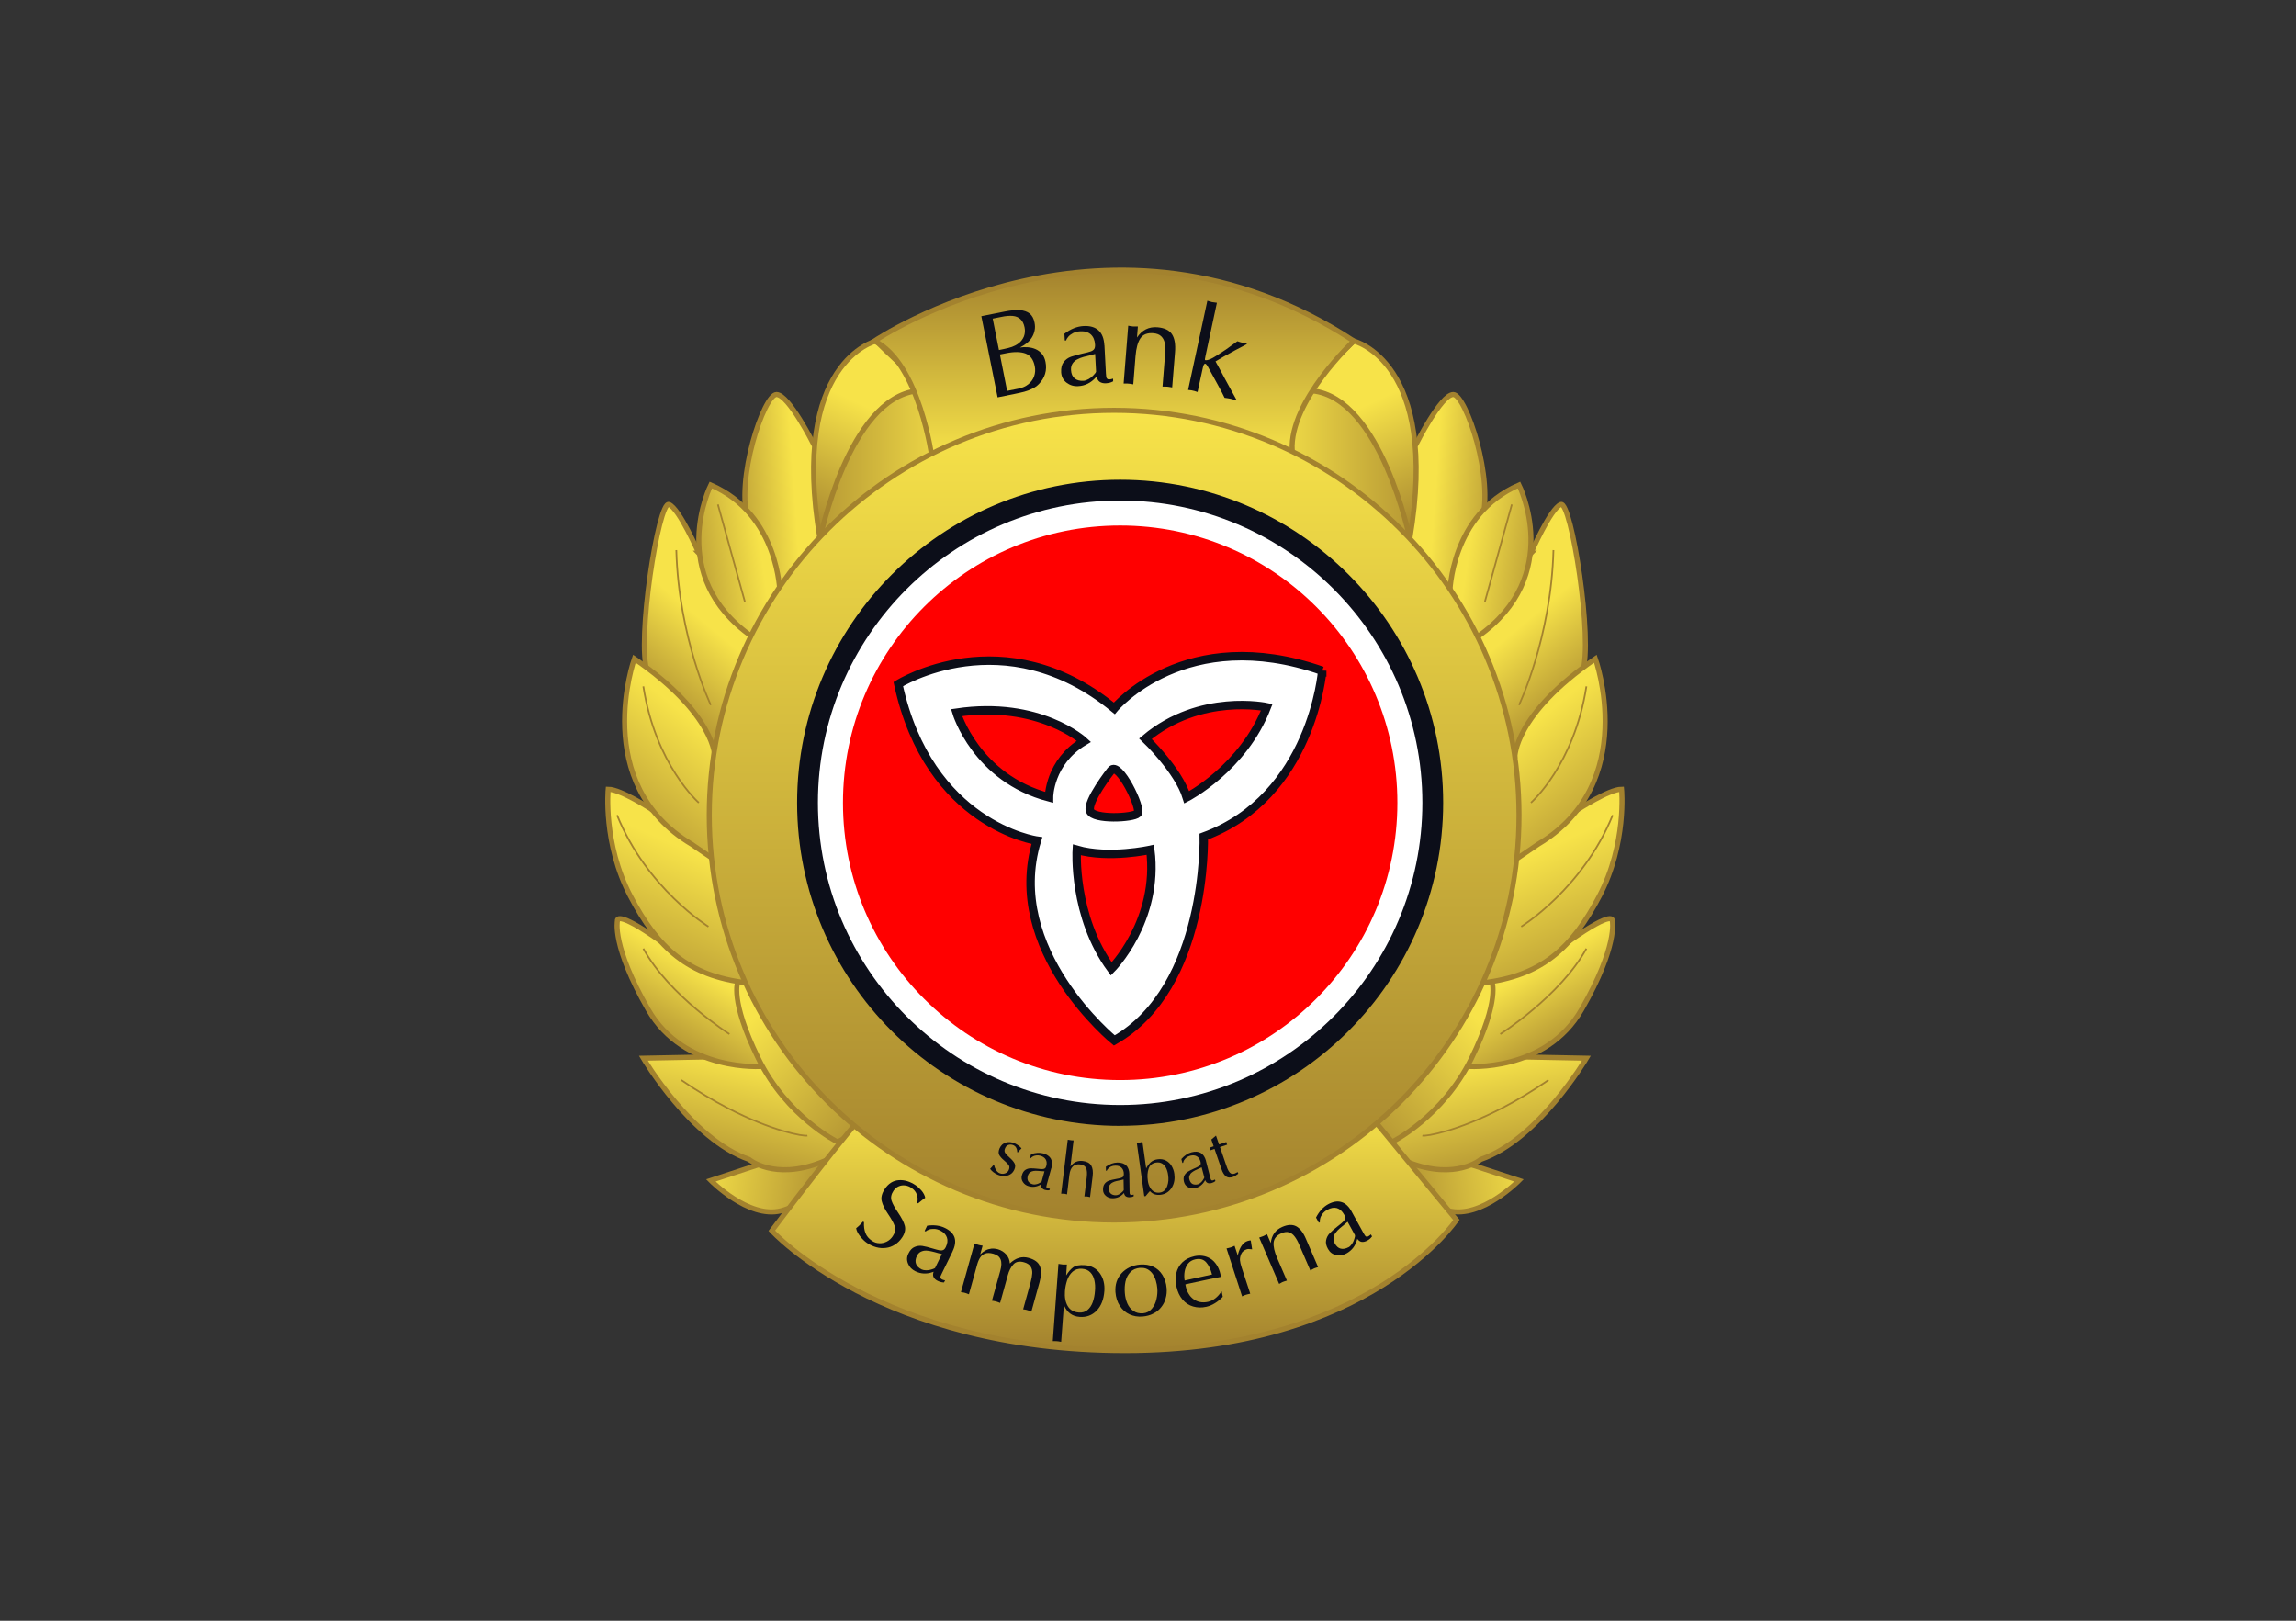 <svg width="34" height="24" viewBox="0 0 34 24" fill="none" xmlns="http://www.w3.org/2000/svg">
<rect x="0" y="0" width="34" height="24" fill="#333333" stroke="none"/>
<path d="M10.348 8.192C10.348 8.192 10.06 7.529 9.906 7.47C9.753 7.411 9.422 9.503 9.587 9.953C9.587 9.953 10.445 10.628 10.586 11.214L11.098 10.563L11.44 9.341L10.347 8.192H10.348Z" fill="url(#paint0_linear_301_1125)" stroke="#A3822E" stroke-width="0.075" stroke-miterlimit="10"/>
<path d="M10.526 10.44C10.526 10.44 10.049 9.446 10.015 8.146" stroke="#A3822E" stroke-width="0.025" stroke-miterlimit="10"/>
<path d="M22.671 8.192C22.671 8.192 22.959 7.529 23.113 7.47C23.267 7.411 23.598 9.503 23.432 9.953C23.432 9.953 22.574 10.628 22.433 11.214L21.921 10.563L21.579 9.341L22.672 8.192H22.671Z" fill="url(#paint1_linear_301_1125)" stroke="#A3822E" stroke-width="0.075" stroke-miterlimit="10"/>
<path d="M22.494 10.44C22.494 10.44 22.97 9.446 23.004 8.146" stroke="#A3822E" stroke-width="0.025" stroke-miterlimit="10"/>
<path d="M12.049 6.578C12.049 6.578 11.68 5.842 11.498 5.842C11.315 5.842 10.882 7.108 11.082 7.73C11.281 8.352 11.562 8.423 11.492 8.806C11.424 9.189 12.604 8.14 12.615 8.055C12.627 7.969 12.547 7.051 12.547 7.051L12.049 6.578Z" fill="url(#paint2_linear_301_1125)" stroke="#A3822E" stroke-width="0.075" stroke-miterlimit="10"/>
<path d="M12.972 5.05C12.972 5.05 11.698 5.354 12.142 7.976C12.586 10.597 13.521 7.604 13.521 7.604C13.521 7.604 14.896 6.509 14.405 6.247C13.915 5.985 12.972 5.05 12.972 5.05Z" fill="url(#paint3_linear_301_1125)" stroke="#A3822E" stroke-width="0.075" stroke-miterlimit="10"/>
<path d="M12.143 7.976C12.143 7.976 12.569 5.894 13.584 5.788C14.599 5.683 14.77 6.882 14.77 6.882L12.616 7.701L12.143 7.976H12.143Z" fill="url(#paint4_linear_301_1125)" stroke="#A3822E" stroke-width="0.075" stroke-miterlimit="10"/>
<path d="M11.232 17.248L10.526 17.48C10.526 17.48 11.084 18.05 11.563 17.93C12.043 17.81 12.641 17.164 12.641 17.164C12.641 17.164 12.697 16.753 12.633 16.732C12.568 16.712 11.264 17.023 11.264 17.023L11.233 17.248H11.232Z" fill="url(#paint5_linear_301_1125)" stroke="#A3822E" stroke-width="0.075" stroke-miterlimit="10"/>
<path d="M10.434 15.652L9.527 15.67C9.527 15.67 10.237 16.875 11.093 17.169C11.093 17.169 11.461 17.482 12.153 17.214C12.846 16.946 12.999 16.487 12.999 16.487L11.751 15.313C11.751 15.313 10.984 15.399 10.928 15.407C10.871 15.415 10.434 15.652 10.434 15.652H10.434Z" fill="url(#paint6_linear_301_1125)" stroke="#A3822E" stroke-width="0.075" stroke-miterlimit="10"/>
<path d="M11.291 15.791C11.291 15.791 10.134 15.886 9.596 14.945C9.057 14.004 9.143 13.637 9.143 13.637C9.143 13.637 9.1 13.457 9.778 13.934L11.358 14.047C11.358 14.047 11.438 14.504 11.441 14.699C11.444 14.894 11.564 15.501 11.564 15.561C11.564 15.622 11.293 15.791 11.293 15.791L11.291 15.791Z" fill="url(#paint7_linear_301_1125)" stroke="#A3822E" stroke-width="0.075" stroke-miterlimit="10"/>
<path d="M12.404 16.91C12.404 16.91 11.656 16.544 11.229 15.672C10.801 14.8 10.927 14.535 10.927 14.535L11.463 14.429C11.463 14.429 11.776 14.765 11.905 15.082C12.033 15.398 12.572 16.091 12.701 16.203C12.829 16.314 12.837 16.672 12.837 16.672L12.404 16.91Z" fill="url(#paint8_linear_301_1125)" stroke="#A3822E" stroke-width="0.075" stroke-miterlimit="10"/>
<path d="M9.663 11.994C9.663 11.994 9.194 11.687 9.006 11.687C9.006 11.687 8.927 12.491 9.335 13.269C9.742 14.047 10.194 14.453 11.063 14.554C11.063 14.554 11.752 13.303 11.324 12.91C10.897 12.516 9.663 11.995 9.663 11.995L9.663 11.994Z" fill="url(#paint9_linear_301_1125)" stroke="#A3822E" stroke-width="0.075" stroke-miterlimit="10"/>
<path d="M10.586 11.214C10.586 11.214 10.602 10.586 9.394 9.754C9.394 9.754 8.732 11.601 10.243 12.502L10.56 12.718L10.928 11.888L10.587 11.215L10.586 11.214Z" fill="url(#paint10_linear_301_1125)" stroke="#A3822E" stroke-width="0.075" stroke-miterlimit="10"/>
<path d="M11.549 8.779C11.549 8.779 11.538 7.621 10.526 7.182C10.526 7.182 9.849 8.522 11.138 9.428C11.138 9.428 11.595 9.119 11.549 8.779Z" fill="url(#paint11_linear_301_1125)" stroke="#A3822E" stroke-width="0.075" stroke-miterlimit="10"/>
<path d="M11.956 16.816C11.898 16.83 11.435 16.751 10.771 16.406C10.562 16.297 10.332 16.161 10.089 15.994" stroke="#A3822E" stroke-width="0.025" stroke-miterlimit="10"/>
<path d="M10.802 15.313C10.802 15.313 9.912 14.748 9.527 14.047" stroke="#A3822E" stroke-width="0.025" stroke-miterlimit="10"/>
<path d="M10.491 13.722C10.491 13.722 9.577 13.157 9.138 12.071" stroke="#A3822E" stroke-width="0.025" stroke-miterlimit="10"/>
<path d="M10.348 11.887C10.348 11.887 9.707 11.327 9.527 10.164" stroke="#A3822E" stroke-width="0.025" stroke-miterlimit="10"/>
<path d="M11.03 8.909L10.631 7.47" stroke="#A3822E" stroke-width="0.025" stroke-miterlimit="10"/>
<path d="M20.97 6.578C20.97 6.578 21.339 5.842 21.521 5.842C21.704 5.842 22.137 7.108 21.938 7.73C21.738 8.352 21.458 8.423 21.527 8.806C21.596 9.189 20.416 8.14 20.404 8.055C20.392 7.969 20.472 7.051 20.472 7.051L20.97 6.578Z" fill="url(#paint12_linear_301_1125)" stroke="#A3822E" stroke-width="0.075" stroke-miterlimit="10"/>
<path d="M20.048 5.05C20.048 5.05 21.321 5.354 20.877 7.976C20.433 10.597 19.498 7.604 19.498 7.604C19.498 7.604 18.124 6.509 18.614 6.247C19.104 5.985 20.048 5.05 20.048 5.05Z" fill="url(#paint13_linear_301_1125)" stroke="#A3822E" stroke-width="0.075" stroke-miterlimit="10"/>
<path d="M20.877 7.976C20.877 7.976 20.45 5.894 19.435 5.788C18.42 5.683 18.249 6.882 18.249 6.882L20.403 7.701L20.876 7.976H20.877Z" fill="url(#paint14_linear_301_1125)" stroke="#A3822E" stroke-width="0.075" stroke-miterlimit="10"/>
<path d="M21.787 17.248L22.494 17.48C22.494 17.48 21.935 18.05 21.456 17.93C20.977 17.81 20.378 17.164 20.378 17.164C20.378 17.164 20.322 16.753 20.386 16.732C20.451 16.712 21.755 17.023 21.755 17.023L21.786 17.248H21.787Z" fill="url(#paint15_linear_301_1125)" stroke="#A3822E" stroke-width="0.075" stroke-miterlimit="10"/>
<path d="M22.585 15.652L23.492 15.67C23.492 15.67 22.782 16.875 21.927 17.169C21.927 17.169 21.558 17.482 20.866 17.214C20.174 16.946 20.02 16.487 20.02 16.487L21.268 15.313C21.268 15.313 22.035 15.399 22.091 15.407C22.148 15.415 22.585 15.652 22.585 15.652H22.585Z" fill="url(#paint16_linear_301_1125)" stroke="#A3822E" stroke-width="0.075" stroke-miterlimit="10"/>
<path d="M21.728 15.791C21.728 15.791 22.885 15.886 23.423 14.945C23.962 14.004 23.876 13.637 23.876 13.637C23.876 13.637 23.919 13.457 23.241 13.934L21.661 14.047C21.661 14.047 21.581 14.504 21.578 14.699C21.575 14.894 21.455 15.501 21.455 15.561C21.455 15.622 21.726 15.791 21.726 15.791L21.728 15.791Z" fill="url(#paint17_linear_301_1125)" stroke="#A3822E" stroke-width="0.075" stroke-miterlimit="10"/>
<path d="M20.614 16.91C20.614 16.91 21.362 16.544 21.79 15.672C22.217 14.8 22.092 14.535 22.092 14.535L21.555 14.429C21.555 14.429 21.242 14.765 21.114 15.082C20.985 15.398 20.446 16.091 20.318 16.203C20.189 16.314 20.181 16.672 20.181 16.672L20.614 16.91Z" fill="url(#paint18_linear_301_1125)" stroke="#A3822E" stroke-width="0.075" stroke-miterlimit="10"/>
<path d="M23.357 11.994C23.357 11.994 23.825 11.687 24.013 11.687C24.013 11.687 24.092 12.491 23.684 13.269C23.277 14.047 22.825 14.453 21.956 14.554C21.956 14.554 21.267 13.303 21.695 12.91C22.122 12.516 23.356 11.995 23.356 11.995L23.357 11.994Z" fill="url(#paint19_linear_301_1125)" stroke="#A3822E" stroke-width="0.075" stroke-miterlimit="10"/>
<path d="M22.433 11.214C22.433 11.214 22.417 10.586 23.625 9.754C23.625 9.754 24.287 11.601 22.776 12.502L22.459 12.718L22.091 11.888L22.432 11.215L22.433 11.214Z" fill="url(#paint20_linear_301_1125)" stroke="#A3822E" stroke-width="0.075" stroke-miterlimit="10"/>
<path d="M21.47 8.779C21.47 8.779 21.481 7.621 22.494 7.182C22.494 7.182 23.17 8.522 21.881 9.428C21.881 9.428 21.424 9.119 21.47 8.779Z" fill="url(#paint21_linear_301_1125)" stroke="#A3822E" stroke-width="0.075" stroke-miterlimit="10"/>
<path d="M12.798 16.518C12.739 16.491 11.429 18.225 11.429 18.225C11.429 18.225 13.04 20 16.659 20C20.278 20 21.567 18.065 21.567 18.065L20.164 16.364C20.164 16.364 17.735 18.771 12.797 16.518H12.798Z" fill="url(#paint22_linear_301_1125)" stroke="#A3822E" stroke-width="0.075" stroke-miterlimit="10"/>
<path d="M12.78 18.089L12.794 18.098C12.791 18.162 12.799 18.216 12.816 18.26C12.834 18.305 12.865 18.342 12.912 18.374C12.946 18.397 12.982 18.409 13.021 18.41C13.06 18.412 13.097 18.403 13.133 18.385C13.168 18.367 13.197 18.341 13.22 18.306C13.256 18.253 13.266 18.203 13.249 18.156C13.233 18.109 13.2 18.05 13.151 17.978C13.102 17.906 13.07 17.842 13.057 17.787C13.043 17.732 13.059 17.671 13.103 17.605C13.156 17.526 13.225 17.482 13.309 17.476C13.392 17.47 13.475 17.495 13.559 17.551C13.592 17.574 13.622 17.602 13.649 17.634C13.676 17.667 13.694 17.702 13.701 17.737C13.684 17.747 13.649 17.776 13.595 17.82L13.582 17.811C13.593 17.768 13.591 17.726 13.576 17.687C13.562 17.648 13.535 17.616 13.498 17.591C13.468 17.57 13.436 17.558 13.403 17.554C13.369 17.55 13.338 17.554 13.307 17.568C13.277 17.581 13.252 17.603 13.232 17.632C13.197 17.685 13.187 17.734 13.203 17.781C13.219 17.828 13.251 17.887 13.302 17.961C13.352 18.035 13.385 18.099 13.399 18.153C13.412 18.207 13.399 18.265 13.358 18.326C13.327 18.372 13.291 18.407 13.25 18.432C13.209 18.458 13.165 18.474 13.118 18.479C13.071 18.485 13.024 18.482 12.976 18.469C12.929 18.456 12.883 18.435 12.838 18.405C12.804 18.382 12.77 18.349 12.736 18.306C12.703 18.263 12.683 18.224 12.678 18.187C12.707 18.166 12.741 18.133 12.78 18.089H12.78Z" fill="#0C0E19"/>
<path d="M14.106 18.532L13.947 18.857C13.938 18.875 13.931 18.889 13.928 18.898C13.925 18.907 13.925 18.917 13.928 18.925C13.931 18.933 13.939 18.94 13.95 18.946C13.961 18.951 13.975 18.956 13.995 18.96L13.979 18.991C13.96 18.991 13.944 18.988 13.93 18.984C13.913 18.979 13.897 18.974 13.883 18.966C13.855 18.952 13.836 18.934 13.825 18.912C13.814 18.891 13.814 18.864 13.825 18.832L13.806 18.839C13.719 18.869 13.634 18.864 13.555 18.825C13.504 18.8 13.467 18.763 13.447 18.713C13.425 18.663 13.427 18.613 13.452 18.563C13.476 18.513 13.507 18.48 13.544 18.465C13.581 18.449 13.619 18.444 13.659 18.45C13.698 18.456 13.749 18.469 13.811 18.488C13.858 18.502 13.893 18.511 13.914 18.515C13.936 18.518 13.954 18.517 13.968 18.51C13.982 18.504 13.995 18.489 14.006 18.466C14.031 18.414 14.037 18.367 14.022 18.324C14.007 18.281 13.974 18.247 13.922 18.221C13.892 18.206 13.861 18.198 13.832 18.198C13.802 18.197 13.777 18.2 13.756 18.208C13.734 18.216 13.718 18.225 13.707 18.236L13.692 18.228L13.73 18.15C13.83 18.136 13.919 18.147 13.994 18.184C14.068 18.22 14.116 18.268 14.135 18.325C14.154 18.384 14.144 18.452 14.106 18.53V18.532ZM13.847 18.776L13.948 18.57L13.894 18.557C13.86 18.547 13.829 18.538 13.8 18.532C13.771 18.524 13.743 18.521 13.715 18.519C13.688 18.518 13.661 18.524 13.636 18.536C13.611 18.548 13.592 18.569 13.577 18.599C13.556 18.643 13.552 18.682 13.565 18.716C13.578 18.75 13.606 18.777 13.65 18.799C13.668 18.807 13.69 18.811 13.717 18.811C13.745 18.811 13.768 18.807 13.789 18.8C13.796 18.797 13.803 18.795 13.811 18.793C13.819 18.791 13.827 18.788 13.835 18.784C13.843 18.78 13.847 18.777 13.848 18.775L13.847 18.776Z" fill="#0C0E19"/>
<path d="M14.23 19.134L14.43 18.414C14.442 18.418 14.454 18.422 14.464 18.426C14.473 18.429 14.482 18.432 14.489 18.434C14.496 18.436 14.504 18.438 14.515 18.44C14.525 18.442 14.537 18.444 14.551 18.446L14.515 18.576C14.54 18.551 14.566 18.532 14.593 18.517C14.619 18.502 14.648 18.494 14.679 18.49C14.71 18.487 14.742 18.49 14.776 18.499C14.826 18.513 14.868 18.54 14.901 18.577C14.934 18.616 14.952 18.659 14.954 18.71C15.041 18.627 15.133 18.599 15.232 18.627C15.321 18.651 15.377 18.693 15.4 18.752C15.423 18.811 15.421 18.889 15.394 18.987L15.273 19.423C15.263 19.419 15.255 19.416 15.248 19.414C15.242 19.411 15.237 19.409 15.232 19.407C15.227 19.406 15.222 19.404 15.213 19.401C15.204 19.399 15.198 19.397 15.195 19.396C15.192 19.396 15.186 19.395 15.178 19.393C15.169 19.392 15.16 19.39 15.151 19.389L15.262 18.988C15.276 18.937 15.284 18.893 15.286 18.855C15.288 18.816 15.28 18.783 15.261 18.754C15.243 18.726 15.21 18.704 15.164 18.692C15.096 18.673 15.043 18.683 15.007 18.723C14.97 18.763 14.942 18.817 14.923 18.887L14.81 19.294C14.8 19.291 14.792 19.288 14.786 19.285C14.78 19.283 14.774 19.281 14.77 19.279C14.766 19.277 14.76 19.276 14.751 19.273C14.742 19.271 14.734 19.269 14.73 19.268C14.726 19.268 14.72 19.266 14.713 19.265C14.706 19.264 14.698 19.262 14.689 19.261L14.812 18.819C14.832 18.747 14.834 18.692 14.817 18.65C14.801 18.609 14.765 18.581 14.71 18.566C14.66 18.552 14.62 18.551 14.588 18.563C14.557 18.574 14.532 18.594 14.514 18.623C14.496 18.651 14.481 18.686 14.47 18.727L14.348 19.166C14.338 19.162 14.33 19.159 14.324 19.157C14.318 19.154 14.313 19.153 14.309 19.151C14.304 19.149 14.298 19.147 14.289 19.145C14.282 19.143 14.273 19.14 14.261 19.139C14.249 19.136 14.239 19.134 14.228 19.133L14.23 19.134Z" fill="#0C0E19"/>
<path d="M15.754 19.334L15.714 19.87C15.704 19.869 15.696 19.867 15.689 19.866C15.683 19.865 15.677 19.864 15.673 19.863C15.669 19.863 15.662 19.861 15.653 19.861C15.643 19.86 15.636 19.859 15.632 19.86C15.627 19.86 15.621 19.86 15.614 19.86C15.608 19.86 15.599 19.86 15.59 19.86L15.674 18.716C15.688 18.718 15.699 18.72 15.71 18.721C15.721 18.723 15.729 18.724 15.737 18.725C15.743 18.725 15.752 18.726 15.762 18.725C15.773 18.724 15.785 18.725 15.799 18.725L15.788 18.883H15.791C15.82 18.836 15.853 18.797 15.889 18.769C15.926 18.74 15.985 18.729 16.067 18.735C16.116 18.739 16.159 18.751 16.196 18.773C16.234 18.794 16.265 18.823 16.29 18.859C16.315 18.895 16.333 18.935 16.343 18.978C16.354 19.021 16.357 19.067 16.354 19.116C16.345 19.242 16.307 19.339 16.239 19.409C16.172 19.477 16.088 19.509 15.987 19.501C15.88 19.493 15.804 19.437 15.758 19.334H15.755L15.754 19.334ZM15.77 19.119C15.763 19.208 15.777 19.282 15.811 19.34C15.845 19.398 15.9 19.431 15.976 19.436C16.027 19.44 16.069 19.428 16.103 19.4C16.137 19.372 16.163 19.334 16.181 19.285C16.199 19.235 16.211 19.178 16.215 19.114C16.22 19.058 16.217 19.007 16.206 18.959C16.196 18.912 16.176 18.872 16.146 18.841C16.116 18.809 16.075 18.792 16.023 18.788C15.967 18.784 15.92 18.799 15.884 18.831C15.847 18.864 15.82 18.907 15.802 18.96C15.785 19.012 15.774 19.066 15.77 19.12V19.119Z" fill="#0C0E19"/>
<path d="M16.518 19.134C16.514 19.078 16.52 19.027 16.535 18.98C16.551 18.933 16.576 18.89 16.61 18.853C16.643 18.817 16.683 18.788 16.729 18.766C16.774 18.744 16.826 18.731 16.883 18.726C16.954 18.721 17.018 18.73 17.076 18.757C17.133 18.783 17.179 18.824 17.214 18.88C17.248 18.935 17.27 19.001 17.276 19.077C17.28 19.127 17.276 19.176 17.262 19.224C17.25 19.272 17.228 19.316 17.197 19.355C17.167 19.395 17.128 19.427 17.08 19.451C17.034 19.476 16.979 19.491 16.917 19.496C16.85 19.501 16.787 19.491 16.728 19.464C16.669 19.437 16.621 19.396 16.584 19.339C16.546 19.282 16.524 19.213 16.518 19.134ZM16.885 18.774C16.823 18.78 16.774 18.8 16.739 18.838C16.703 18.875 16.68 18.92 16.667 18.975C16.655 19.03 16.652 19.087 16.657 19.147C16.661 19.204 16.674 19.255 16.694 19.302C16.715 19.349 16.744 19.386 16.784 19.413C16.823 19.44 16.87 19.452 16.926 19.448C16.981 19.443 17.025 19.42 17.058 19.379C17.092 19.338 17.114 19.29 17.126 19.235C17.138 19.181 17.142 19.129 17.138 19.081C17.135 19.043 17.128 19.004 17.117 18.968C17.107 18.931 17.091 18.898 17.071 18.867C17.05 18.837 17.024 18.813 16.994 18.796C16.962 18.779 16.927 18.772 16.885 18.776V18.774Z" fill="#0C0E19"/>
<path d="M18.091 19.122L18.107 19.203C18.073 19.24 18.035 19.271 17.993 19.297C17.952 19.323 17.909 19.341 17.865 19.351C17.795 19.367 17.73 19.365 17.668 19.347C17.607 19.329 17.555 19.296 17.512 19.245C17.469 19.195 17.439 19.132 17.422 19.055C17.406 18.983 17.405 18.916 17.419 18.853C17.433 18.791 17.464 18.737 17.509 18.693C17.555 18.648 17.614 18.619 17.688 18.602C17.73 18.593 17.77 18.591 17.811 18.597C17.852 18.603 17.889 18.617 17.924 18.638C17.959 18.659 17.989 18.69 18.015 18.729C18.041 18.768 18.062 18.816 18.074 18.874C18.076 18.881 18.077 18.887 18.077 18.892C18.078 18.897 18.079 18.902 18.08 18.908C17.976 18.928 17.872 18.95 17.77 18.972L17.554 19.019C17.554 19.027 17.557 19.038 17.56 19.052C17.568 19.09 17.582 19.126 17.601 19.157C17.62 19.19 17.644 19.216 17.673 19.238C17.701 19.259 17.735 19.274 17.771 19.281C17.808 19.288 17.847 19.287 17.888 19.278C17.965 19.261 18.032 19.209 18.09 19.122H18.091ZM17.542 18.962L17.948 18.873C17.928 18.795 17.899 18.734 17.86 18.691C17.821 18.648 17.767 18.634 17.699 18.649C17.654 18.659 17.619 18.68 17.593 18.712C17.568 18.744 17.551 18.782 17.543 18.827C17.535 18.871 17.535 18.917 17.543 18.963L17.542 18.962Z" fill="#0C0E19"/>
<path d="M18.394 19.198L18.163 18.487C18.176 18.484 18.188 18.481 18.198 18.479C18.209 18.476 18.218 18.474 18.225 18.472C18.231 18.47 18.239 18.466 18.248 18.463C18.258 18.459 18.27 18.454 18.282 18.448L18.331 18.597L18.332 18.577C18.361 18.465 18.408 18.398 18.474 18.377C18.493 18.37 18.509 18.367 18.522 18.369L18.542 18.5C18.537 18.5 18.526 18.5 18.507 18.497C18.489 18.494 18.475 18.495 18.464 18.499C18.446 18.504 18.43 18.513 18.414 18.525C18.399 18.537 18.388 18.551 18.381 18.567C18.366 18.602 18.36 18.634 18.362 18.662C18.364 18.69 18.373 18.727 18.388 18.773L18.514 19.157C18.504 19.16 18.495 19.162 18.489 19.163C18.482 19.165 18.476 19.166 18.471 19.167C18.467 19.167 18.461 19.17 18.453 19.172C18.444 19.175 18.438 19.177 18.435 19.178C18.433 19.179 18.427 19.181 18.419 19.185C18.411 19.188 18.403 19.192 18.395 19.196L18.394 19.198Z" fill="#0C0E19"/>
<path d="M18.942 19.012L18.647 18.326C18.66 18.322 18.671 18.318 18.681 18.314C18.691 18.311 18.7 18.308 18.706 18.305C18.712 18.302 18.72 18.299 18.729 18.294C18.738 18.289 18.749 18.283 18.762 18.276L18.818 18.407C18.831 18.291 18.888 18.212 18.989 18.168C19.071 18.132 19.14 18.13 19.195 18.159C19.251 18.189 19.299 18.251 19.34 18.348L19.519 18.763C19.509 18.766 19.501 18.768 19.495 18.771C19.488 18.773 19.483 18.775 19.479 18.776C19.475 18.777 19.468 18.78 19.46 18.783C19.451 18.787 19.445 18.79 19.441 18.793C19.436 18.795 19.431 18.797 19.425 18.801C19.419 18.804 19.412 18.808 19.404 18.813L19.239 18.431C19.218 18.381 19.196 18.342 19.172 18.311C19.149 18.28 19.121 18.259 19.089 18.249C19.057 18.239 19.02 18.243 18.977 18.262C18.907 18.292 18.868 18.337 18.861 18.396C18.854 18.456 18.872 18.534 18.913 18.63L19.057 18.963C19.047 18.966 19.039 18.968 19.032 18.971C19.026 18.973 19.02 18.975 19.016 18.976C19.012 18.977 19.005 18.98 18.997 18.983C18.988 18.987 18.983 18.99 18.98 18.991C18.978 18.993 18.973 18.996 18.965 19C18.957 19.004 18.949 19.009 18.941 19.013L18.942 19.012Z" fill="#0C0E19"/>
<path d="M20.015 17.94L20.19 18.258C20.2 18.276 20.208 18.289 20.214 18.297C20.22 18.305 20.227 18.31 20.235 18.313C20.244 18.315 20.253 18.313 20.265 18.306C20.274 18.301 20.287 18.292 20.301 18.279L20.318 18.309C20.306 18.325 20.294 18.337 20.284 18.346C20.271 18.356 20.257 18.366 20.243 18.373C20.215 18.387 20.189 18.393 20.165 18.39C20.141 18.387 20.119 18.371 20.099 18.344L20.094 18.363C20.069 18.452 20.017 18.518 19.939 18.561C19.889 18.588 19.838 18.596 19.785 18.585C19.732 18.574 19.692 18.543 19.665 18.494C19.638 18.446 19.629 18.403 19.638 18.363C19.646 18.324 19.664 18.29 19.692 18.261C19.719 18.232 19.759 18.198 19.81 18.158C19.849 18.128 19.877 18.105 19.892 18.089C19.907 18.074 19.916 18.058 19.919 18.043C19.922 18.027 19.917 18.009 19.905 17.987C19.877 17.936 19.841 17.903 19.798 17.89C19.755 17.878 19.708 17.886 19.657 17.914C19.627 17.93 19.604 17.95 19.585 17.974C19.568 17.997 19.555 18.021 19.55 18.043C19.544 18.064 19.543 18.083 19.545 18.098L19.53 18.106L19.488 18.03C19.534 17.94 19.593 17.874 19.667 17.833C19.74 17.793 19.805 17.782 19.864 17.8C19.923 17.817 19.973 17.864 20.016 17.941L20.015 17.94ZM20.066 18.293L19.956 18.092L19.913 18.129C19.886 18.151 19.861 18.172 19.838 18.191C19.816 18.21 19.796 18.231 19.779 18.254C19.762 18.276 19.752 18.3 19.748 18.328C19.744 18.355 19.75 18.383 19.766 18.413C19.79 18.456 19.819 18.482 19.854 18.49C19.889 18.499 19.928 18.491 19.972 18.468C19.989 18.459 20.004 18.443 20.02 18.421C20.036 18.398 20.046 18.377 20.052 18.356C20.054 18.35 20.057 18.342 20.059 18.334C20.062 18.327 20.064 18.319 20.065 18.31C20.066 18.301 20.066 18.296 20.065 18.293L20.066 18.293Z" fill="#0C0E19"/>
<path d="M13.804 6.791C13.804 6.791 13.616 5.375 12.949 5.049C12.949 5.049 16.439 2.688 20.048 5.049C20.048 5.049 19.095 5.931 19.135 6.67L13.804 6.791Z" fill="url(#paint23_linear_301_1125)" stroke="#A3822E" stroke-width="0.075" stroke-miterlimit="10"/>
<path d="M14.773 5.884L14.532 4.682L14.878 4.613C14.966 4.595 15.041 4.589 15.102 4.592C15.163 4.597 15.211 4.614 15.248 4.643C15.284 4.673 15.309 4.718 15.32 4.778C15.328 4.818 15.329 4.856 15.321 4.893C15.314 4.929 15.301 4.963 15.281 4.996C15.261 5.028 15.236 5.056 15.206 5.081C15.176 5.105 15.141 5.127 15.103 5.146C15.14 5.14 15.179 5.139 15.219 5.142C15.259 5.145 15.298 5.154 15.333 5.169C15.369 5.184 15.4 5.207 15.427 5.238C15.454 5.269 15.472 5.309 15.482 5.358C15.507 5.484 15.475 5.594 15.383 5.688C15.357 5.715 15.324 5.738 15.284 5.757C15.245 5.776 15.206 5.791 15.167 5.801C15.127 5.811 15.08 5.822 15.024 5.833L14.773 5.884L14.773 5.884ZM14.7 4.717L14.793 5.183L14.866 5.168C14.912 5.159 14.952 5.148 14.985 5.137C15.018 5.125 15.05 5.109 15.08 5.087C15.119 5.058 15.146 5.022 15.163 4.981C15.178 4.94 15.182 4.895 15.172 4.847C15.161 4.793 15.141 4.753 15.111 4.726C15.082 4.698 15.043 4.682 14.997 4.678C14.951 4.674 14.895 4.678 14.83 4.692L14.7 4.718V4.717ZM14.807 5.249L14.914 5.788L15.082 5.755C15.14 5.743 15.189 5.721 15.229 5.689C15.269 5.657 15.298 5.617 15.314 5.571C15.33 5.524 15.334 5.474 15.323 5.423C15.304 5.325 15.258 5.263 15.187 5.235C15.115 5.209 15.021 5.206 14.904 5.23L14.806 5.249L14.807 5.249Z" fill="#0C0E19"/>
<path d="M16.355 5.114L16.377 5.53C16.378 5.554 16.38 5.571 16.382 5.583C16.384 5.594 16.389 5.603 16.396 5.609C16.403 5.616 16.415 5.619 16.43 5.618C16.443 5.617 16.461 5.614 16.483 5.607L16.484 5.647C16.464 5.657 16.447 5.664 16.431 5.668C16.412 5.672 16.392 5.675 16.374 5.676C16.338 5.677 16.309 5.67 16.285 5.654C16.262 5.639 16.247 5.612 16.24 5.574L16.225 5.591C16.154 5.67 16.067 5.713 15.966 5.718C15.9 5.722 15.843 5.704 15.793 5.666C15.744 5.628 15.718 5.576 15.714 5.512C15.711 5.448 15.723 5.398 15.751 5.362C15.779 5.325 15.815 5.299 15.858 5.283C15.902 5.267 15.959 5.251 16.032 5.235C16.088 5.223 16.128 5.213 16.151 5.204C16.175 5.196 16.192 5.184 16.202 5.17C16.213 5.155 16.217 5.133 16.216 5.105C16.212 5.037 16.191 4.987 16.153 4.952C16.114 4.917 16.062 4.902 15.995 4.906C15.956 4.908 15.921 4.917 15.891 4.932C15.861 4.948 15.837 4.966 15.82 4.986C15.803 5.006 15.792 5.024 15.788 5.041L15.768 5.042L15.762 4.942C15.855 4.871 15.95 4.833 16.046 4.828C16.141 4.823 16.215 4.844 16.267 4.892C16.32 4.939 16.348 5.013 16.354 5.114L16.355 5.114ZM16.231 5.504L16.217 5.241L16.155 5.258C16.115 5.267 16.079 5.276 16.046 5.285C16.014 5.294 15.982 5.306 15.954 5.321C15.925 5.335 15.902 5.355 15.884 5.381C15.866 5.408 15.858 5.44 15.86 5.479C15.863 5.535 15.881 5.576 15.913 5.603C15.945 5.63 15.99 5.642 16.046 5.639C16.068 5.637 16.093 5.629 16.12 5.614C16.147 5.599 16.169 5.581 16.186 5.563C16.192 5.557 16.198 5.55 16.204 5.543C16.211 5.536 16.217 5.529 16.223 5.521C16.228 5.513 16.231 5.507 16.231 5.504V5.504Z" fill="#0C0E19"/>
<path d="M16.639 5.68L16.707 4.823C16.722 4.825 16.735 4.828 16.748 4.83C16.76 4.831 16.77 4.833 16.778 4.834C16.785 4.834 16.796 4.834 16.807 4.834C16.82 4.834 16.834 4.834 16.85 4.834L16.837 4.998C16.912 4.887 17.012 4.836 17.139 4.846C17.242 4.855 17.314 4.888 17.354 4.948C17.394 5.008 17.41 5.098 17.4 5.218L17.358 5.737C17.347 5.735 17.337 5.733 17.329 5.732C17.321 5.73 17.315 5.729 17.31 5.729C17.305 5.728 17.298 5.727 17.287 5.726C17.276 5.726 17.268 5.725 17.263 5.725C17.258 5.725 17.251 5.725 17.243 5.725C17.235 5.725 17.226 5.725 17.215 5.725L17.253 5.248C17.258 5.187 17.257 5.134 17.25 5.09C17.243 5.046 17.226 5.01 17.198 4.982C17.171 4.954 17.131 4.939 17.079 4.934C16.99 4.927 16.927 4.952 16.888 5.009C16.849 5.066 16.825 5.154 16.815 5.275L16.782 5.691C16.771 5.689 16.761 5.687 16.753 5.686C16.745 5.685 16.739 5.684 16.734 5.683C16.728 5.682 16.721 5.681 16.711 5.681C16.7 5.68 16.693 5.679 16.69 5.679C16.687 5.679 16.68 5.679 16.67 5.679C16.66 5.679 16.65 5.679 16.639 5.679V5.68Z" fill="#0C0E19"/>
<path d="M18.02 4.485L17.851 5.274C17.846 5.297 17.843 5.312 17.843 5.319C17.843 5.325 17.844 5.33 17.847 5.333C17.88 5.34 17.938 5.317 18.022 5.262L18.155 5.175L18.324 5.053C18.339 5.058 18.352 5.062 18.364 5.066C18.375 5.069 18.386 5.072 18.394 5.074C18.4 5.075 18.409 5.076 18.421 5.078C18.433 5.079 18.447 5.081 18.464 5.083L18.461 5.096C18.439 5.109 18.42 5.119 18.403 5.128C18.386 5.136 18.349 5.156 18.29 5.187C18.232 5.218 18.174 5.25 18.118 5.282C18.062 5.314 18.023 5.338 18 5.352C18.014 5.377 18.034 5.412 18.058 5.457C18.082 5.502 18.11 5.554 18.142 5.614C18.175 5.673 18.204 5.727 18.231 5.777C18.258 5.826 18.284 5.873 18.31 5.92L18.308 5.929C18.293 5.925 18.282 5.921 18.273 5.918C18.264 5.916 18.257 5.914 18.25 5.912C18.244 5.91 18.235 5.908 18.223 5.905C18.209 5.902 18.2 5.9 18.196 5.9C18.192 5.899 18.184 5.898 18.172 5.896C18.16 5.894 18.147 5.892 18.134 5.891C18.115 5.85 18.084 5.789 18.038 5.706C17.994 5.623 17.942 5.529 17.883 5.423C17.87 5.401 17.858 5.389 17.848 5.386C17.834 5.383 17.821 5.403 17.812 5.446L17.734 5.805C17.723 5.801 17.714 5.798 17.706 5.796C17.699 5.794 17.692 5.792 17.688 5.79C17.683 5.788 17.675 5.786 17.666 5.785C17.655 5.782 17.648 5.781 17.644 5.78C17.641 5.78 17.635 5.779 17.625 5.778C17.615 5.777 17.605 5.776 17.594 5.774L17.879 4.453C17.894 4.457 17.907 4.462 17.919 4.465C17.93 4.469 17.941 4.472 17.948 4.473C17.956 4.475 17.965 4.476 17.978 4.477C17.99 4.479 18.004 4.481 18.02 4.483V4.485Z" fill="#0C0E19"/>
<path d="M16.498 18.066C19.809 18.066 22.494 15.382 22.494 12.071C22.494 8.76 19.809 6.076 16.498 6.076C13.187 6.076 10.503 8.76 10.503 12.071C10.503 15.382 13.187 18.066 16.498 18.066Z" fill="url(#paint24_linear_301_1125)" stroke="#A3822E" stroke-width="0.075" stroke-miterlimit="10"/>
<path d="M16.588 16.517C19.145 16.517 21.217 14.444 21.217 11.887C21.217 9.331 19.145 7.258 16.588 7.258C14.031 7.258 11.958 9.331 11.958 11.887C11.958 14.444 14.031 16.517 16.588 16.517Z" fill="white"/>
<path d="M16.588 16.672C13.95 16.672 11.804 14.526 11.804 11.888C11.804 9.251 13.95 7.104 16.588 7.104C19.226 7.104 21.371 9.25 21.371 11.887C21.371 14.525 19.225 16.671 16.588 16.671V16.672ZM16.588 7.412C14.12 7.412 12.112 9.42 12.112 11.887C12.112 14.355 14.12 16.363 16.588 16.363C19.055 16.363 21.063 14.355 21.063 11.887C21.063 9.42 19.055 7.412 16.588 7.412Z" fill="#0C0E19"/>
<path d="M16.587 7.782C14.321 7.782 12.483 9.62 12.483 11.888C12.483 14.156 14.321 15.994 16.587 15.994C18.853 15.994 20.693 14.156 20.693 11.888C20.693 9.62 18.855 7.782 16.587 7.782ZM16.447 14.363H16.552C16.515 14.406 16.492 14.43 16.492 14.43C16.475 14.408 16.462 14.385 16.447 14.363Z" fill="#FF0000"/>
<path d="M19.58 9.933C17.552 9.223 16.501 10.489 16.501 10.489C14.867 9.147 13.302 10.13 13.302 10.13C13.756 12.226 15.355 12.448 15.355 12.448C14.858 14.072 16.501 15.407 16.501 15.407C17.886 14.62 17.826 12.388 17.826 12.388C19.435 11.797 19.58 9.932 19.58 9.932V9.933ZM16.453 11.409C16.564 11.258 16.915 11.977 16.847 12.045C16.78 12.114 16.193 12.143 16.142 12.007C16.09 11.871 16.453 11.409 16.453 11.409ZM15.534 11.807C14.456 11.525 14.165 10.553 14.165 10.553C15.394 10.37 16.051 10.977 16.051 10.977C15.534 11.285 15.534 11.807 15.534 11.807ZM16.456 14.348C15.882 13.563 15.945 12.584 15.945 12.584C16.424 12.721 17.034 12.584 17.034 12.584C17.167 13.636 16.456 14.348 16.456 14.348ZM17.574 11.807C17.451 11.405 16.962 10.939 16.962 10.939C17.775 10.258 18.759 10.472 18.759 10.472C18.408 11.379 17.574 11.807 17.574 11.807Z" fill="white" stroke="#0C0E19" stroke-width="0.125" stroke-miterlimit="10"/>
<path d="M14.714 17.246L14.722 17.25C14.725 17.276 14.734 17.301 14.748 17.324C14.763 17.347 14.78 17.363 14.802 17.373C14.818 17.38 14.836 17.383 14.854 17.382C14.872 17.381 14.889 17.375 14.904 17.366C14.919 17.356 14.931 17.343 14.938 17.326C14.951 17.297 14.951 17.273 14.938 17.254C14.925 17.235 14.901 17.21 14.866 17.181C14.832 17.152 14.808 17.125 14.796 17.1C14.784 17.075 14.786 17.044 14.802 17.005C14.822 16.96 14.854 16.931 14.895 16.919C14.936 16.907 14.981 16.91 15.027 16.931C15.049 16.941 15.069 16.954 15.088 16.968C15.107 16.983 15.12 16.996 15.127 17.006C15.108 17.023 15.09 17.042 15.072 17.065L15.063 17.061C15.063 17.049 15.062 17.036 15.058 17.021C15.054 17.007 15.048 16.994 15.04 16.983C15.032 16.973 15.021 16.965 15.009 16.959C14.984 16.948 14.959 16.946 14.936 16.953C14.913 16.959 14.896 16.976 14.885 17.001C14.872 17.029 14.872 17.052 14.885 17.072C14.898 17.091 14.921 17.116 14.954 17.145C14.988 17.175 15.011 17.203 15.024 17.228C15.038 17.254 15.036 17.284 15.021 17.319C15.006 17.352 14.985 17.377 14.957 17.392C14.929 17.408 14.899 17.416 14.865 17.415C14.832 17.414 14.801 17.407 14.771 17.394C14.725 17.373 14.689 17.346 14.662 17.309C14.691 17.277 14.708 17.257 14.715 17.246H14.714Z" fill="#0C0E19"/>
<path d="M15.568 17.299L15.502 17.538C15.498 17.552 15.496 17.562 15.495 17.569C15.493 17.575 15.495 17.581 15.498 17.586C15.501 17.591 15.506 17.596 15.515 17.598C15.523 17.6 15.533 17.601 15.547 17.602L15.541 17.624C15.527 17.626 15.517 17.627 15.507 17.626C15.495 17.625 15.484 17.623 15.473 17.62C15.453 17.614 15.438 17.603 15.428 17.591C15.417 17.577 15.414 17.56 15.417 17.537L15.406 17.544C15.351 17.575 15.294 17.583 15.235 17.566C15.197 17.556 15.168 17.535 15.148 17.504C15.127 17.473 15.122 17.439 15.133 17.403C15.143 17.366 15.159 17.341 15.182 17.325C15.205 17.31 15.23 17.302 15.257 17.301C15.285 17.3 15.321 17.302 15.364 17.307C15.399 17.311 15.422 17.313 15.438 17.312C15.453 17.311 15.464 17.308 15.473 17.302C15.482 17.296 15.488 17.285 15.493 17.268C15.504 17.23 15.501 17.197 15.486 17.17C15.471 17.144 15.444 17.125 15.406 17.114C15.383 17.108 15.362 17.107 15.342 17.11C15.322 17.113 15.305 17.118 15.292 17.127C15.279 17.134 15.269 17.143 15.264 17.151L15.252 17.148L15.268 17.091C15.334 17.069 15.394 17.065 15.45 17.08C15.504 17.096 15.542 17.122 15.562 17.158C15.582 17.195 15.585 17.242 15.569 17.3L15.568 17.299ZM15.425 17.496L15.467 17.345L15.428 17.343C15.404 17.34 15.382 17.339 15.362 17.338C15.342 17.336 15.322 17.338 15.304 17.34C15.285 17.343 15.268 17.35 15.253 17.361C15.237 17.373 15.227 17.389 15.22 17.412C15.211 17.444 15.214 17.471 15.226 17.492C15.239 17.513 15.262 17.529 15.294 17.537C15.307 17.541 15.322 17.541 15.341 17.537C15.36 17.534 15.375 17.528 15.388 17.521C15.393 17.518 15.397 17.516 15.402 17.513C15.407 17.511 15.412 17.508 15.417 17.504C15.422 17.501 15.424 17.498 15.425 17.496V17.496Z" fill="#0C0E19"/>
<path d="M15.714 17.675L15.812 16.877C15.821 16.878 15.829 16.88 15.836 16.881C15.844 16.883 15.85 16.884 15.855 16.884C15.86 16.884 15.865 16.885 15.872 16.886C15.88 16.886 15.888 16.886 15.898 16.887L15.851 17.274C15.898 17.21 15.959 17.183 16.034 17.192C16.094 17.199 16.136 17.221 16.159 17.259C16.181 17.297 16.189 17.35 16.18 17.42L16.142 17.727C16.136 17.725 16.13 17.724 16.125 17.723C16.121 17.722 16.117 17.721 16.114 17.721C16.112 17.72 16.107 17.72 16.101 17.718C16.094 17.718 16.089 17.717 16.086 17.717C16.083 17.717 16.079 17.717 16.074 17.717C16.07 17.717 16.064 17.717 16.058 17.717L16.093 17.434C16.1 17.373 16.097 17.327 16.083 17.297C16.069 17.266 16.04 17.249 15.996 17.243C15.903 17.232 15.851 17.283 15.836 17.397L15.801 17.686C15.794 17.684 15.789 17.683 15.784 17.682C15.779 17.681 15.776 17.68 15.773 17.679C15.77 17.679 15.765 17.678 15.759 17.677C15.753 17.676 15.748 17.676 15.746 17.676C15.745 17.676 15.74 17.676 15.735 17.676C15.729 17.676 15.723 17.676 15.717 17.676L15.714 17.675Z" fill="#0C0E19"/>
<path d="M16.723 17.393L16.727 17.642C16.727 17.656 16.728 17.666 16.729 17.673C16.73 17.679 16.733 17.685 16.737 17.689C16.741 17.693 16.748 17.695 16.757 17.695C16.765 17.695 16.775 17.693 16.788 17.69V17.714C16.776 17.72 16.765 17.724 16.756 17.726C16.745 17.728 16.733 17.729 16.722 17.729C16.701 17.729 16.684 17.724 16.67 17.714C16.657 17.704 16.648 17.688 16.645 17.665L16.636 17.675C16.591 17.721 16.539 17.744 16.478 17.744C16.439 17.745 16.405 17.733 16.377 17.709C16.349 17.686 16.334 17.654 16.334 17.616C16.334 17.578 16.342 17.549 16.36 17.527C16.377 17.506 16.399 17.491 16.425 17.482C16.451 17.474 16.486 17.466 16.53 17.458C16.563 17.452 16.587 17.447 16.601 17.442C16.615 17.438 16.626 17.431 16.633 17.423C16.639 17.414 16.642 17.401 16.642 17.384C16.642 17.344 16.63 17.314 16.608 17.292C16.587 17.27 16.555 17.26 16.515 17.261C16.492 17.261 16.471 17.266 16.453 17.274C16.434 17.283 16.42 17.293 16.41 17.305C16.399 17.316 16.392 17.327 16.389 17.336H16.377L16.376 17.277C16.433 17.237 16.49 17.216 16.548 17.215C16.604 17.215 16.648 17.229 16.678 17.259C16.708 17.288 16.723 17.333 16.724 17.393L16.723 17.393ZM16.641 17.623L16.638 17.466L16.601 17.475C16.577 17.48 16.555 17.484 16.535 17.489C16.515 17.493 16.497 17.5 16.48 17.508C16.462 17.516 16.448 17.527 16.436 17.543C16.425 17.558 16.42 17.577 16.42 17.6C16.42 17.633 16.43 17.658 16.448 17.674C16.467 17.691 16.493 17.7 16.526 17.699C16.54 17.699 16.554 17.694 16.571 17.686C16.588 17.677 16.601 17.667 16.611 17.657C16.615 17.653 16.619 17.65 16.623 17.646C16.627 17.642 16.631 17.638 16.635 17.633C16.638 17.628 16.64 17.625 16.64 17.623L16.641 17.623Z" fill="#0C0E19"/>
<path d="M16.945 17.715L16.834 16.922C16.843 16.922 16.851 16.92 16.858 16.92C16.865 16.92 16.871 16.92 16.876 16.919C16.88 16.918 16.886 16.917 16.893 16.915C16.9 16.913 16.908 16.911 16.918 16.909L16.973 17.302C16.992 17.264 17.015 17.234 17.041 17.21C17.069 17.186 17.102 17.172 17.141 17.167C17.189 17.16 17.23 17.167 17.266 17.186C17.301 17.204 17.33 17.232 17.351 17.268C17.371 17.303 17.385 17.341 17.39 17.383C17.395 17.419 17.395 17.454 17.389 17.488C17.383 17.523 17.371 17.554 17.354 17.583C17.337 17.611 17.315 17.636 17.287 17.655C17.259 17.675 17.227 17.687 17.189 17.692C17.123 17.701 17.069 17.684 17.028 17.638C17.021 17.645 17.012 17.655 17.001 17.668C16.991 17.681 16.979 17.695 16.965 17.712L16.945 17.714V17.715ZM17.121 17.215C17.065 17.223 17.028 17.252 17.01 17.303C16.992 17.355 16.987 17.415 16.998 17.487C17.003 17.524 17.014 17.557 17.03 17.584C17.046 17.613 17.066 17.633 17.091 17.647C17.116 17.66 17.144 17.664 17.174 17.66C17.203 17.656 17.226 17.645 17.244 17.628C17.262 17.61 17.276 17.588 17.285 17.562C17.294 17.536 17.3 17.51 17.302 17.482C17.304 17.456 17.302 17.428 17.298 17.4C17.293 17.36 17.282 17.325 17.268 17.296C17.253 17.267 17.234 17.245 17.209 17.23C17.185 17.216 17.156 17.21 17.122 17.215H17.121Z" fill="#0C0E19"/>
<path d="M17.859 17.194L17.921 17.434C17.925 17.448 17.928 17.458 17.93 17.464C17.933 17.47 17.936 17.475 17.942 17.478C17.947 17.481 17.954 17.481 17.962 17.479C17.97 17.477 17.98 17.473 17.992 17.467L17.998 17.489C17.987 17.498 17.978 17.504 17.969 17.508C17.959 17.513 17.948 17.517 17.937 17.52C17.916 17.524 17.898 17.524 17.883 17.517C17.867 17.511 17.855 17.497 17.847 17.475L17.84 17.487C17.808 17.542 17.762 17.577 17.704 17.593C17.666 17.602 17.631 17.599 17.598 17.582C17.564 17.566 17.543 17.539 17.533 17.502C17.524 17.465 17.525 17.435 17.537 17.41C17.549 17.385 17.567 17.366 17.59 17.351C17.613 17.336 17.645 17.321 17.686 17.302C17.717 17.288 17.739 17.278 17.752 17.27C17.765 17.263 17.773 17.254 17.778 17.244C17.782 17.234 17.782 17.221 17.778 17.204C17.768 17.166 17.75 17.138 17.723 17.123C17.697 17.107 17.664 17.105 17.626 17.114C17.604 17.12 17.584 17.13 17.568 17.142C17.552 17.155 17.541 17.169 17.533 17.182C17.526 17.196 17.521 17.207 17.521 17.218L17.509 17.221L17.494 17.163C17.54 17.111 17.591 17.077 17.646 17.063C17.701 17.048 17.747 17.052 17.783 17.074C17.819 17.096 17.844 17.135 17.86 17.193L17.859 17.194ZM17.834 17.436L17.794 17.285L17.759 17.302C17.737 17.311 17.717 17.321 17.699 17.33C17.681 17.339 17.664 17.35 17.649 17.362C17.634 17.373 17.623 17.388 17.616 17.406C17.608 17.423 17.607 17.443 17.613 17.465C17.622 17.498 17.637 17.52 17.659 17.532C17.681 17.543 17.708 17.545 17.74 17.537C17.753 17.533 17.767 17.526 17.78 17.513C17.794 17.501 17.805 17.488 17.813 17.475C17.815 17.471 17.818 17.467 17.821 17.462C17.824 17.457 17.827 17.452 17.83 17.447C17.832 17.441 17.833 17.437 17.833 17.436L17.834 17.436Z" fill="#0C0E19"/>
<path d="M17.937 16.875L18.007 16.816L18.052 16.947L18.16 16.911C18.161 16.921 18.163 16.928 18.164 16.932C18.166 16.937 18.169 16.943 18.173 16.95L18.066 16.986L18.153 17.24L18.166 17.277C18.179 17.316 18.194 17.345 18.212 17.364C18.23 17.384 18.254 17.389 18.285 17.378C18.291 17.376 18.305 17.369 18.328 17.356L18.337 17.38C18.307 17.404 18.281 17.42 18.257 17.428C18.239 17.434 18.222 17.437 18.206 17.437C18.19 17.437 18.175 17.433 18.161 17.424C18.147 17.415 18.133 17.401 18.121 17.382C18.108 17.363 18.097 17.338 18.087 17.308L17.985 17.013L17.923 17.034C17.923 17.029 17.922 17.022 17.919 17.014C17.916 17.005 17.913 16.999 17.91 16.996L17.972 16.974L17.938 16.874L17.937 16.875Z" fill="#0C0E19"/>
<path d="M21.063 16.816C21.121 16.83 21.584 16.751 22.248 16.406C22.458 16.297 22.687 16.161 22.93 15.994" stroke="#A3822E" stroke-width="0.025" stroke-miterlimit="10"/>
<path d="M22.217 15.313C22.217 15.313 23.107 14.748 23.492 14.047" stroke="#A3822E" stroke-width="0.025" stroke-miterlimit="10"/>
<path d="M22.527 13.722C22.527 13.722 23.441 13.157 23.881 12.071" stroke="#A3822E" stroke-width="0.025" stroke-miterlimit="10"/>
<path d="M22.671 11.887C22.671 11.887 23.312 11.327 23.492 10.164" stroke="#A3822E" stroke-width="0.025" stroke-miterlimit="10"/>
<path d="M21.989 8.909L22.388 7.47" stroke="#A3822E" stroke-width="0.025" stroke-miterlimit="10"/>
<defs>
<linearGradient id="paint0_linear_301_1125" x1="10.382" y1="9.168" x2="9.322" y2="10.434" gradientUnits="userSpaceOnUse">
<stop stop-color="#F7E349"/>
<stop offset="1" stop-color="#A3822E"/>
</linearGradient>
<linearGradient id="paint1_linear_301_1125" x1="22.637" y1="9.168" x2="23.697" y2="10.434" gradientUnits="userSpaceOnUse">
<stop stop-color="#F7E349"/>
<stop offset="1" stop-color="#A3822E"/>
</linearGradient>
<linearGradient id="paint2_linear_301_1125" x1="11.77" y1="7.349" x2="10.504" y2="7.434" gradientUnits="userSpaceOnUse">
<stop stop-color="#F7E349"/>
<stop offset="1" stop-color="#A3822E"/>
</linearGradient>
<linearGradient id="paint3_linear_301_1125" x1="13.327" y1="6.254" x2="12.455" y2="8.102" gradientUnits="userSpaceOnUse">
<stop stop-color="#F7E349"/>
<stop offset="1" stop-color="#A3822E"/>
</linearGradient>
<linearGradient id="paint4_linear_301_1125" x1="14.24" y1="6.878" x2="11.469" y2="6.878" gradientUnits="userSpaceOnUse">
<stop stop-color="#F7E349"/>
<stop offset="1" stop-color="#A3822E"/>
</linearGradient>
<linearGradient id="paint5_linear_301_1125" x1="10.346" y1="17.084" x2="12.672" y2="17.443" gradientUnits="userSpaceOnUse">
<stop stop-color="#F7E349"/>
<stop offset="1" stop-color="#A3822E"/>
</linearGradient>
<linearGradient id="paint6_linear_301_1125" x1="11.33" y1="15.782" x2="10.885" y2="17.766" gradientUnits="userSpaceOnUse">
<stop stop-color="#F7E349"/>
<stop offset="1" stop-color="#A3822E"/>
</linearGradient>
<linearGradient id="paint7_linear_301_1125" x1="10.454" y1="14.421" x2="9.718" y2="15.687" gradientUnits="userSpaceOnUse">
<stop stop-color="#F7E349"/>
<stop offset="1" stop-color="#A3822E"/>
</linearGradient>
<linearGradient id="paint8_linear_301_1125" x1="11.217" y1="15.016" x2="13.236" y2="17.103" gradientUnits="userSpaceOnUse">
<stop stop-color="#F7E349"/>
<stop offset="1" stop-color="#A3822E"/>
</linearGradient>
<linearGradient id="paint9_linear_301_1125" x1="10.261" y1="12.622" x2="9.201" y2="15.016" gradientUnits="userSpaceOnUse">
<stop stop-color="#F7E349"/>
<stop offset="1" stop-color="#A3822E"/>
</linearGradient>
<linearGradient id="paint10_linear_301_1125" x1="10.367" y1="10.757" x2="8.777" y2="12.706" gradientUnits="userSpaceOnUse">
<stop stop-color="#F7E349"/>
<stop offset="1" stop-color="#A3822E"/>
</linearGradient>
<linearGradient id="paint11_linear_301_1125" x1="11.28" y1="8.242" x2="9.827" y2="8.447" gradientUnits="userSpaceOnUse">
<stop stop-color="#F7E349"/>
<stop offset="1" stop-color="#A3822E"/>
</linearGradient>
<linearGradient id="paint12_linear_301_1125" x1="21.249" y1="7.349" x2="22.515" y2="7.434" gradientUnits="userSpaceOnUse">
<stop stop-color="#F7E349"/>
<stop offset="1" stop-color="#A3822E"/>
</linearGradient>
<linearGradient id="paint13_linear_301_1125" x1="19.692" y1="6.254" x2="20.564" y2="8.102" gradientUnits="userSpaceOnUse">
<stop stop-color="#F7E349"/>
<stop offset="1" stop-color="#A3822E"/>
</linearGradient>
<linearGradient id="paint14_linear_301_1125" x1="18.779" y1="6.878" x2="21.55" y2="6.878" gradientUnits="userSpaceOnUse">
<stop stop-color="#F7E349"/>
<stop offset="1" stop-color="#A3822E"/>
</linearGradient>
<linearGradient id="paint15_linear_301_1125" x1="22.674" y1="17.084" x2="20.348" y2="17.443" gradientUnits="userSpaceOnUse">
<stop stop-color="#F7E349"/>
<stop offset="1" stop-color="#A3822E"/>
</linearGradient>
<linearGradient id="paint16_linear_301_1125" x1="21.689" y1="15.782" x2="22.134" y2="17.766" gradientUnits="userSpaceOnUse">
<stop stop-color="#F7E349"/>
<stop offset="1" stop-color="#A3822E"/>
</linearGradient>
<linearGradient id="paint17_linear_301_1125" x1="22.565" y1="14.421" x2="23.301" y2="15.687" gradientUnits="userSpaceOnUse">
<stop stop-color="#F7E349"/>
<stop offset="1" stop-color="#A3822E"/>
</linearGradient>
<linearGradient id="paint18_linear_301_1125" x1="21.802" y1="15.016" x2="19.784" y2="17.103" gradientUnits="userSpaceOnUse">
<stop stop-color="#F7E349"/>
<stop offset="1" stop-color="#A3822E"/>
</linearGradient>
<linearGradient id="paint19_linear_301_1125" x1="22.758" y1="12.622" x2="23.818" y2="15.016" gradientUnits="userSpaceOnUse">
<stop stop-color="#F7E349"/>
<stop offset="1" stop-color="#A3822E"/>
</linearGradient>
<linearGradient id="paint20_linear_301_1125" x1="22.652" y1="10.757" x2="24.242" y2="12.706" gradientUnits="userSpaceOnUse">
<stop stop-color="#F7E349"/>
<stop offset="1" stop-color="#A3822E"/>
</linearGradient>
<linearGradient id="paint21_linear_301_1125" x1="21.739" y1="8.242" x2="23.192" y2="8.447" gradientUnits="userSpaceOnUse">
<stop stop-color="#F7E349"/>
<stop offset="1" stop-color="#A3822E"/>
</linearGradient>
<linearGradient id="paint22_linear_301_1125" x1="16.498" y1="16.364" x2="16.498" y2="19.999" gradientUnits="userSpaceOnUse">
<stop stop-color="#F7E349"/>
<stop offset="1" stop-color="#A3822E"/>
</linearGradient>
<linearGradient id="paint23_linear_301_1125" x1="16.498" y1="6.791" x2="16.498" y2="4.001" gradientUnits="userSpaceOnUse">
<stop stop-color="#F7E349"/>
<stop offset="1" stop-color="#A3822E"/>
</linearGradient>
<linearGradient id="paint24_linear_301_1125" x1="16.498" y1="6.076" x2="16.498" y2="18.066" gradientUnits="userSpaceOnUse">
<stop stop-color="#F7E349"/>
<stop offset="1" stop-color="#A3822E"/>
</linearGradient>
</defs>
</svg>
